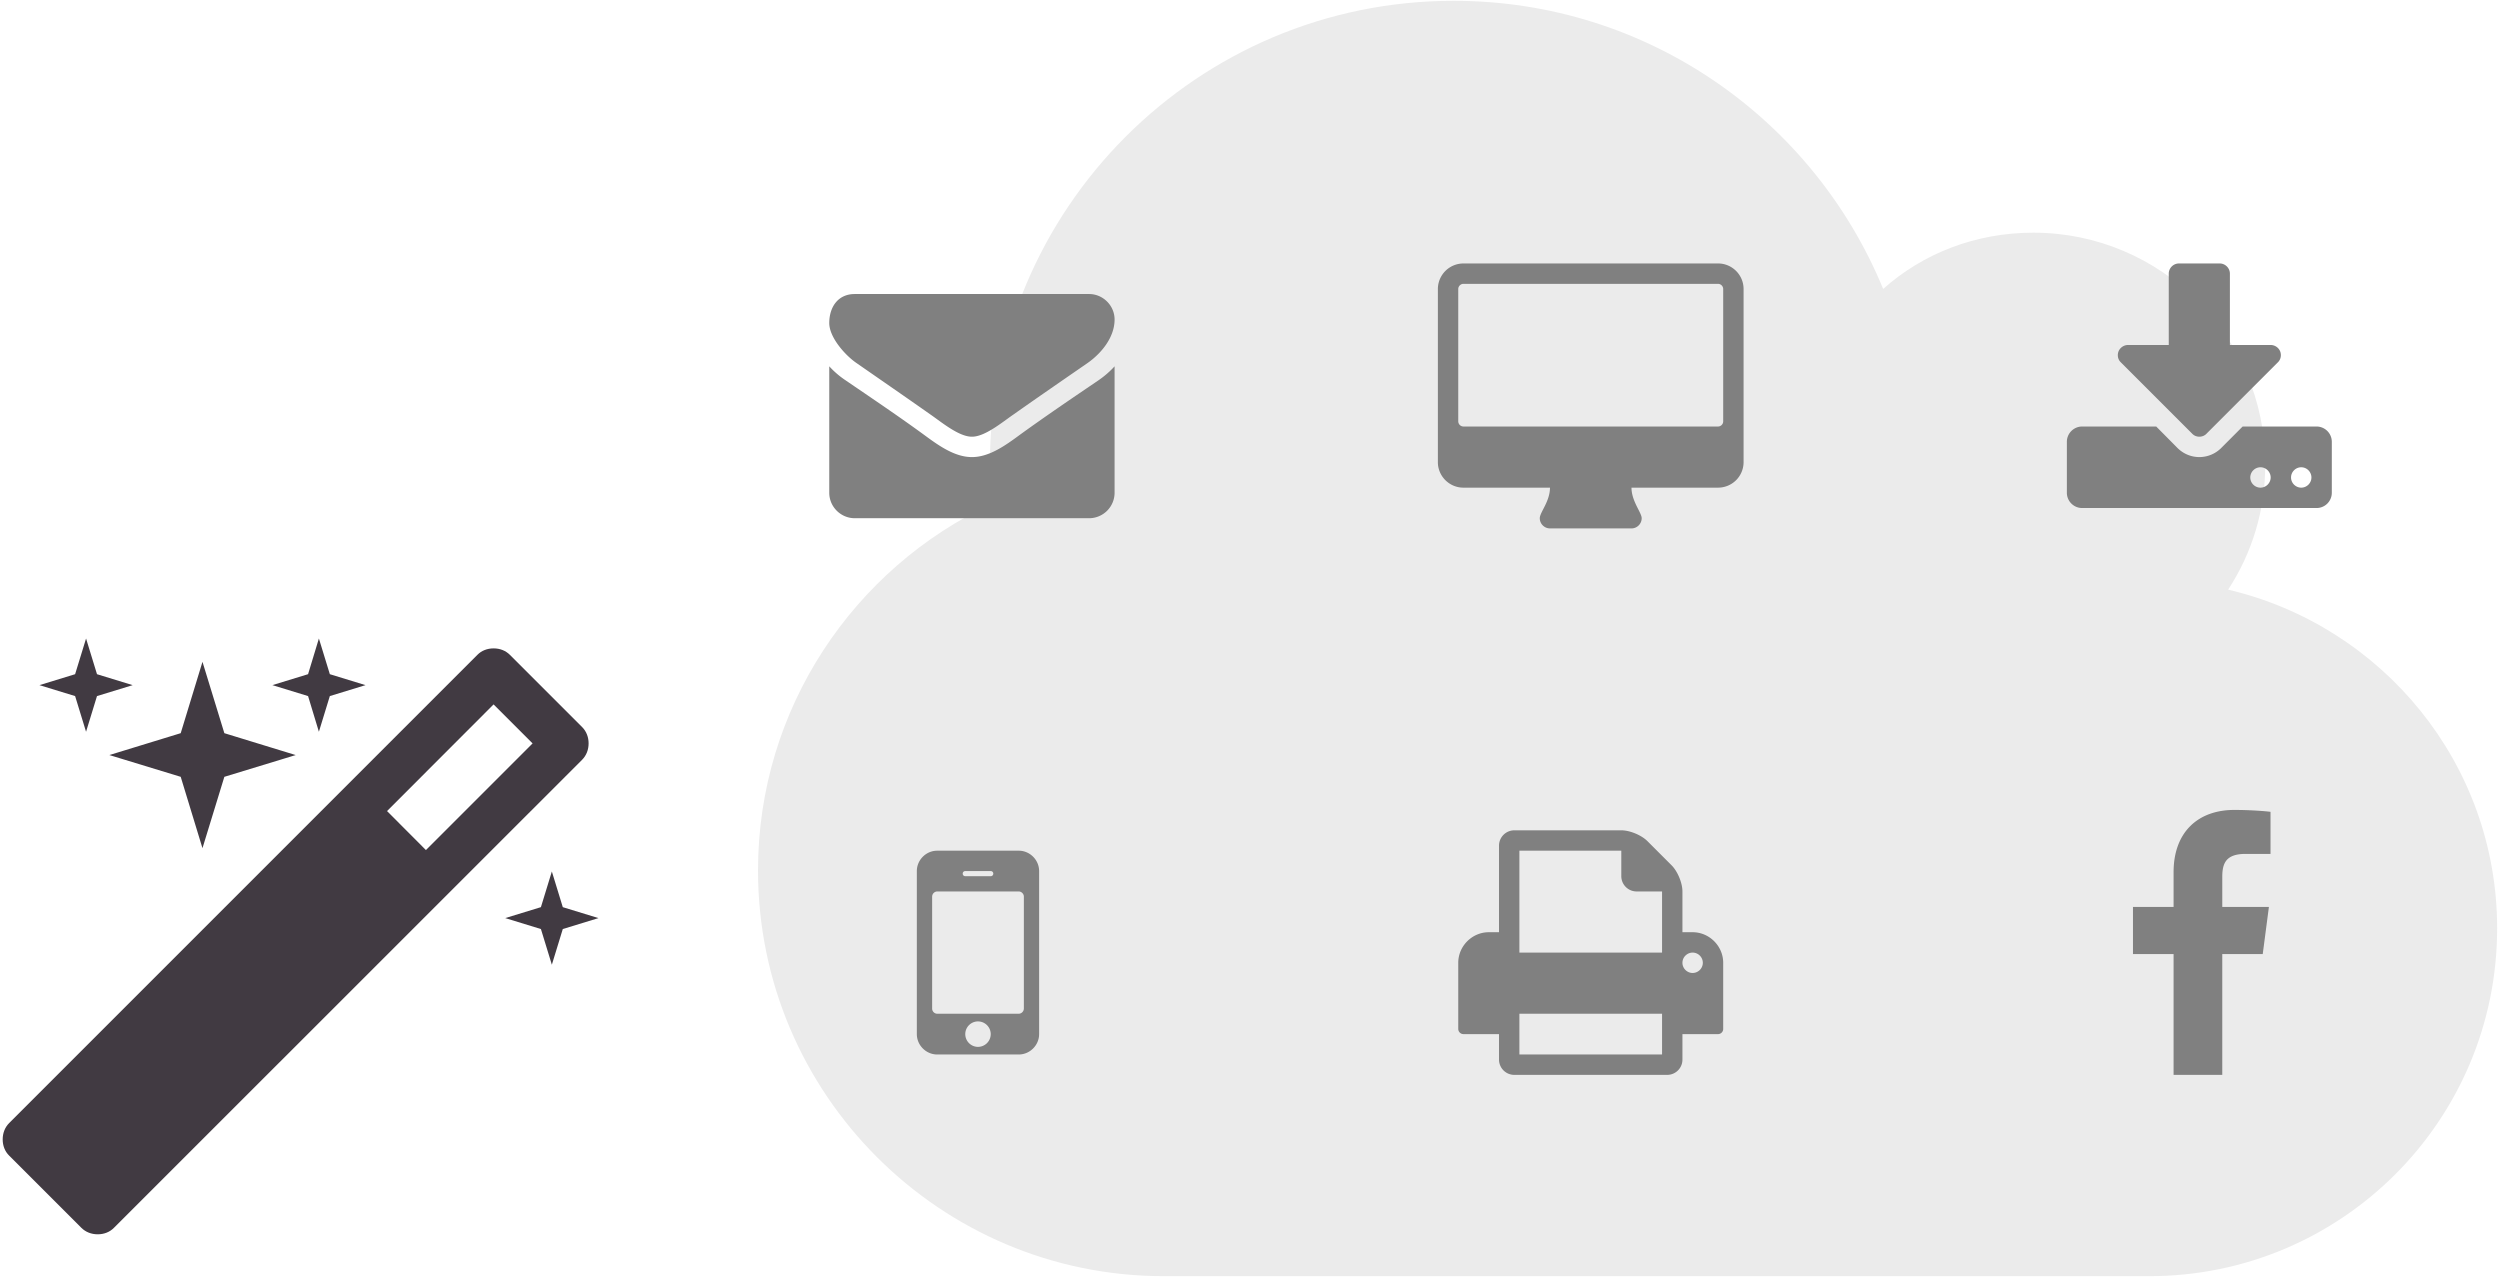 <svg viewBox="0 0 368 188" xmlns="http://www.w3.org/2000/svg" fill-rule="evenodd" clip-rule="evenodd" stroke-linejoin="round" stroke-miterlimit="1.414"><path d="M367.579 136.65c0-24.254-16.899-44.516-39.598-49.854 3.489-5.339 5.464-11.602 5.464-18.412 0-18.79-15.3-34.133-34.133-34.133-8.533 0-16.268 3.068-22.11 8.28C266.944 17.606 242.521.119 213.978.119c-37.706 0-68.266 30.56-68.266 68.266 0 1.892.168 3.867.294 5.759-20.261 9.458-34.427 30.098-34.427 53.974 0 32.956 26.819 59.733 59.733 59.733h145.066c28.29 0 51.2-22.91 51.2-51.2z" fill="#ebebeb" fill-rule="nonzero"/><path d="M164.067 53.922c-.702.776-1.5 1.456-2.343 2.04-3.909 2.653-7.847 5.32-11.667 8.09-1.973 1.45-4.412 3.23-6.96 3.23h-.053c-2.556 0-4.987-1.78-6.96-3.23-3.82-2.792-7.759-5.437-11.645-8.09a13.008 13.008 0 0 1-2.372-2.04v18.614c0 2.061 1.692 3.746 3.753 3.746h34.5a3.756 3.756 0 0 0 3.747-3.746V53.922zm0-6.886c0-2.062-1.707-3.754-3.747-3.754h-34.5c-2.512 0-3.753 1.973-3.753 4.271 0 2.128 2.372 4.78 4.034 5.904 3.636 2.527 7.315 5.061 10.944 7.618 1.522 1.05 4.1 3.207 6 3.207h.051c1.892 0 4.47-2.158 6-3.207 3.628-2.557 7.308-5.091 10.966-7.618 2.061-1.434 4.005-3.798 4.005-6.421zM253.655 62.036a.764.764 0 0 1-.747.746h-37.5a.77.77 0 0 1-.753-.746v-19.5c0-.4.354-.754.753-.754h37.5a.77.77 0 0 1 .747.754v19.5zm3-19.5c0-2.062-1.685-3.754-3.747-3.754h-37.5a3.769 3.769 0 0 0-3.753 3.754v25.5c0 2.061 1.692 3.746 3.753 3.746h12.747c0 2.04-1.5 3.635-1.5 4.5 0 .82.68 1.5 1.5 1.5h12c.82 0 1.5-.68 1.5-1.5s-1.5-2.505-1.5-4.5h12.753a3.756 3.756 0 0 0 3.747-3.746v-25.5zM334.242 70.282c0 .82-.68 1.5-1.5 1.5s-1.5-.68-1.5-1.5.68-1.5 1.5-1.5 1.5.68 1.5 1.5zm6 0c0 .82-.68 1.5-1.5 1.5s-1.5-.68-1.5-1.5.68-1.5 1.5-1.5 1.5.68 1.5 1.5zm3-5.246a2.252 2.252 0 0 0-2.247-2.254h-10.877l-3.184 3.192a4.563 4.563 0 0 1-3.192 1.308c-1.19 0-2.32-.466-3.185-1.308l-3.163-3.192h-10.899a2.258 2.258 0 0 0-2.253 2.254v7.5a2.252 2.252 0 0 0 2.253 2.246h34.5a2.245 2.245 0 0 0 2.247-2.246v-7.5zm-7.611-13.338a1.527 1.527 0 0 0-1.39-.916h-6v-10.5c0-.82-.68-1.5-1.5-1.5h-6c-.82 0-1.5.68-1.5 1.5v10.5h-6c-.605 0-1.145.377-1.381.916-.23.562-.118 1.22.332 1.64l10.5 10.5c.281.304.68.444 1.05.444.377 0 .776-.14 1.056-.443l10.5-10.5c.444-.421.562-1.08.333-1.64zM334.22 119.503c-.629-.089-2.808-.28-5.343-.28-5.298 0-8.926 3.236-8.926 9.162v5.113h-5.978v6.938h5.978v17.786h7.168v-17.786h5.955l.909-6.938h-6.864v-4.434c0-1.987.539-3.369 3.42-3.369h3.68v-6.192zM223.655 155.222v-6h21v6h-21zm0-15v-15h15v3.754a2.252 2.252 0 0 0 2.253 2.246h3.747v9h-21zm27 1.5c0 .82-.68 1.5-1.5 1.5s-1.5-.68-1.5-1.5.68-1.5 1.5-1.5 1.5.68 1.5 1.5zm3 0c0-2.46-2.04-4.5-4.5-4.5h-1.5v-6c0-1.241-.702-2.948-1.59-3.842l-3.56-3.562c-.895-.894-2.602-1.596-3.85-1.596h-15.747a2.258 2.258 0 0 0-2.253 2.254v12.746h-1.5c-2.46 0-4.5 2.04-4.5 4.5v9.754a.77.77 0 0 0 .753.746h5.247v3.754a2.252 2.252 0 0 0 2.253 2.246h22.5a2.245 2.245 0 0 0 2.247-2.246v-3.754h5.253a.764.764 0 0 0 .747-.746v-9.754zM145.835 152.222a1.88 1.88 0 0 1-1.877 1.877 1.878 1.878 0 0 1-1.87-1.877c0-1.027.843-1.87 1.87-1.87 1.034 0 1.877.843 1.877 1.87zm4.876-3.746a.77.77 0 0 1-.753.746h-12a.764.764 0 0 1-.747-.746v-16.5a.77.77 0 0 1 .747-.754h12c.399 0 .753.355.753.754v16.5zm-4.5-19.877a.37.37 0 0 1-.376.377h-3.747a.37.37 0 0 1-.377-.377.37.37 0 0 1 .377-.377h3.747a.37.37 0 0 1 .376.377zm6.747-.377c0-1.64-1.36-3-3-3h-12c-1.64 0-3 1.36-3 3v24c0 1.64 1.36 3 3 3h12c1.64 0 3-1.36 3-3v-24z" fill="gray" fill-rule="nonzero"/><path d="M62.696 125.131l-5.724-5.741 15.684-15.702 5.741 5.741-15.701 15.702zm23.946-15.702c0-.91-.315-1.768-.963-2.415L75.071 96.406c-.647-.648-1.487-.963-2.415-.963-.91 0-1.768.315-2.398.963L1.359 165.304c-.648.648-.963 1.506-.963 2.416 0 .91.315 1.768.963 2.398l10.608 10.608c.648.648 1.505.963 2.416.963.91 0 1.768-.315 2.398-.963l68.898-68.88c.648-.649.963-1.506.963-2.417zM14.278 99.242l-1.61-5.252-1.611 5.252-5.252 1.61 5.252 1.61 1.61 5.252 1.61-5.251 5.252-1.61-5.251-1.611zm18.747 8.682l-3.22-10.503-3.204 10.503-10.503 3.22 10.503 3.204 3.203 10.503 3.221-10.503 10.503-3.203-10.503-3.221zm49.818 25.61l-1.61-5.252-1.61 5.251-5.252 1.61 5.252 1.611 1.61 5.252 1.61-5.252 5.252-1.61-5.252-1.61zM48.552 99.241l-1.61-5.252-1.594 5.252-5.251 1.61 5.251 1.61 1.593 5.252 1.61-5.251 5.252-1.61-5.251-1.611z" fill="#413a42" fill-rule="nonzero"/></svg>